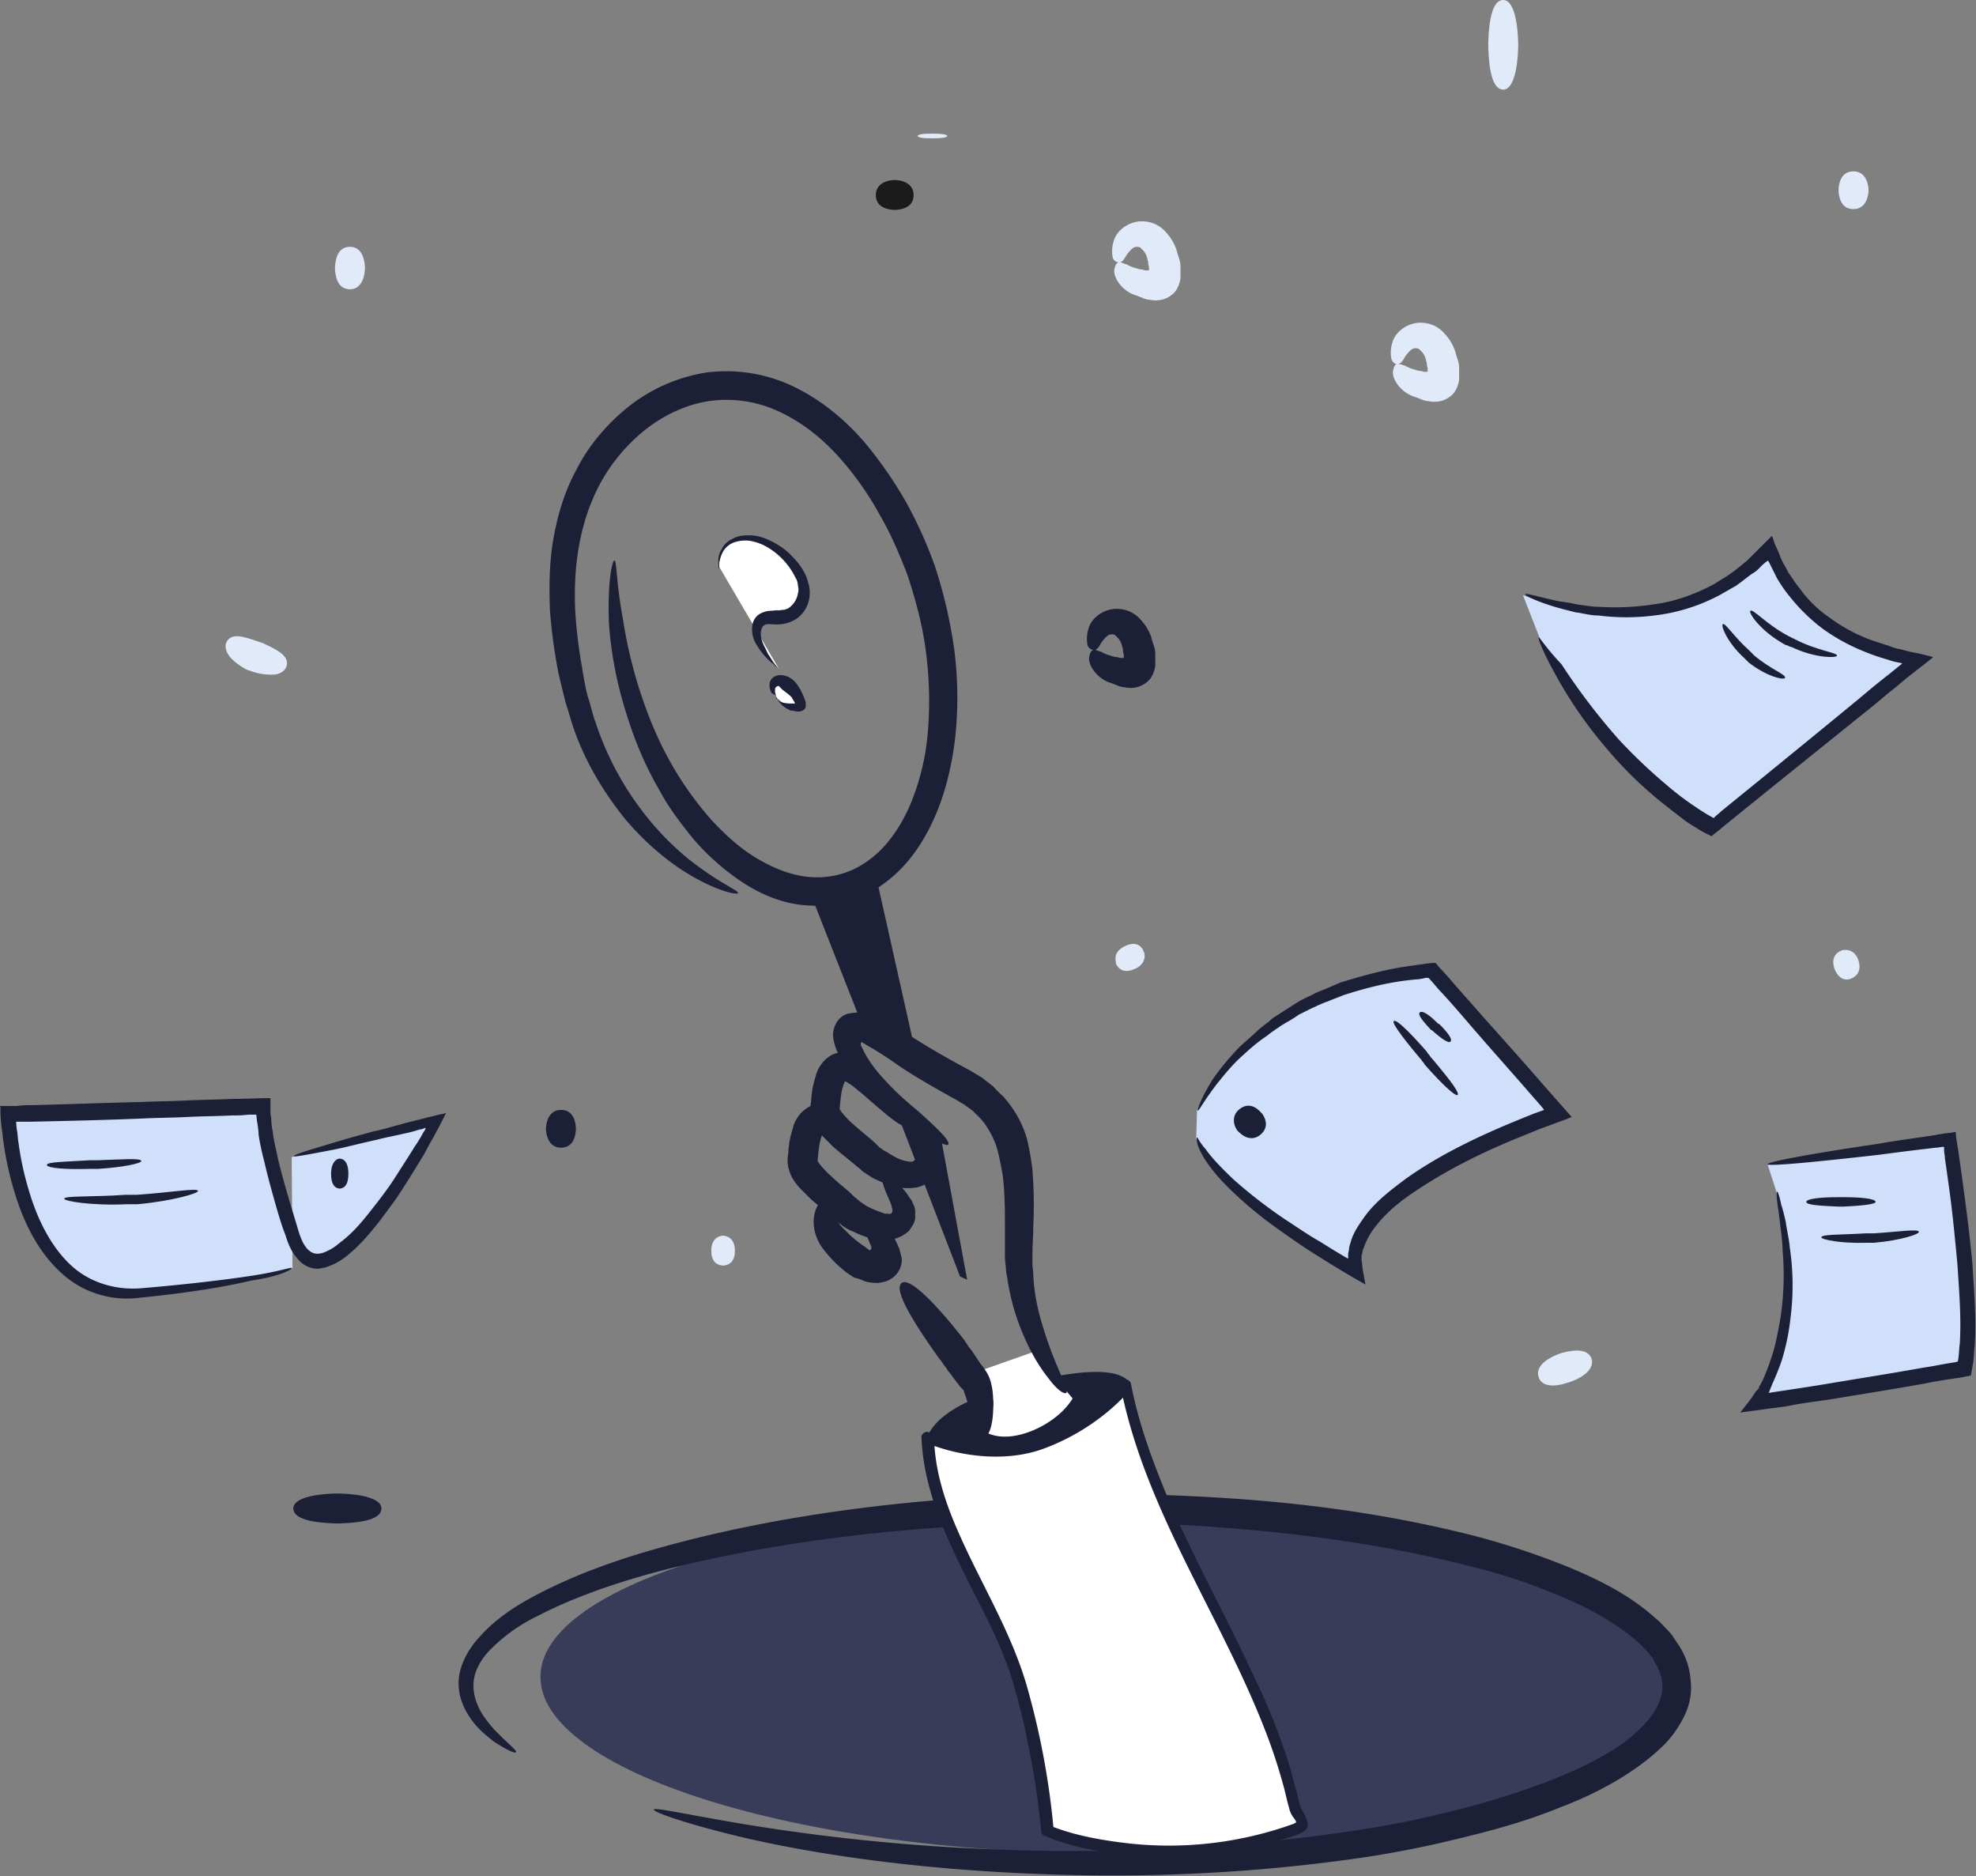 <svg xmlns="http://www.w3.org/2000/svg" xmlns:xlink="http://www.w3.org/1999/xlink" width="1027" height="975" viewBox="0 0 1027 975">
  <rect x="0" y="0" width="1027" height="975" fill="#808080" stroke="none"/>
  <defs>
    <clipPath id="clip-path">
      <rect id="Rectangle_673" data-name="Rectangle 673" width="1027" height="975" transform="translate(-0.229 0)" fill="#fff"/>
    </clipPath>
  </defs>
  <g id="Group_509" data-name="Group 509" transform="translate(-440 -366)">
    <g id="_01" data-name="01" transform="translate(440.229 366)" clip-path="url(#clip-path)">
      <path id="Path_19343" data-name="Path 19343" d="M135.079,95.088c1.228,0,2.457-1.225,3.273-2.859a17.856,17.856,0,0,1,3.681-4.493,3.823,3.823,0,0,1,4.093-.408c.408.408.82.817,1.636,1.634a9.183,9.183,0,0,1,2.044,4.493,4.4,4.4,0,0,1,.412,2.042c0,.817.408,1.225.408,2.451v1.225h-.82a5.187,5.187,0,0,1-2.453-.408,11.982,11.982,0,0,1-3.685-.817A17.736,17.736,0,0,1,138.76,95.9c-1.224,0-2.453-1.225-3.681-.817q-1.843,0-2.453,3.676c-.412,2.451,1.224,6.536,4.909,9.8a17.057,17.057,0,0,0,6.546,3.676c1.224.408,2.044.817,3.273,1.225l.816.408,1.636.408c.82,0,2.049.408,3.273.408a13,13,0,0,0,11.459-4.9,15.611,15.611,0,0,0,2.453-6.535V96.722a14.525,14.525,0,0,0-.816-4.085c-.412-1.225-.82-2.451-1.228-4.085a24.953,24.953,0,0,0-5.322-8.986A16.114,16.114,0,0,0,149.4,73.848c-7.774-1.225-14.32,3.676-16.365,8.169a17.251,17.251,0,0,0-1.228,10.62A3.837,3.837,0,0,0,135.079,95.088Z" transform="translate(433.221 242.71)" fill="#1c2036"/>
      <path id="Path_19344" data-name="Path 19344" d="M138.126,48.2c1.228,0,2.457-1.225,3.273-2.859a17.88,17.88,0,0,1,3.685-4.493,3.816,3.816,0,0,1,4.089-.408c.412.408.82.817,1.636,1.634a9.222,9.222,0,0,1,2.049,4.493,4.445,4.445,0,0,1,.408,2.042c0,.817.408,1.225.408,2.451v1.225h-.816a5.205,5.205,0,0,1-2.457-.409,11.955,11.955,0,0,1-3.681-.816,17.681,17.681,0,0,1-4.909-2.042c-1.228,0-2.457-1.225-3.685-.817q-1.836,0-2.453,3.676c-.408,2.451,1.228,6.536,4.909,9.8a17.057,17.057,0,0,0,6.546,3.676c1.228.408,2.045.817,3.273,1.225l.82.408,1.636.408c.816,0,2.045.408,3.273.408a13,13,0,0,0,11.455-4.9,15.552,15.552,0,0,0,2.453-6.535V49.838a14.527,14.527,0,0,0-.816-4.085c-.408-1.225-.82-2.451-1.228-4.085a25.006,25.006,0,0,0-5.317-8.986,16.135,16.135,0,0,0-10.231-5.719c-7.774-1.225-14.32,3.676-16.365,8.169a17.285,17.285,0,0,0-1.228,10.62A3.842,3.842,0,0,0,138.126,48.2Z" transform="translate(443.266 88.222)" fill="#e1eaf8"/>
      <path id="Path_19345" data-name="Path 19345" d="M94.653,89.821a4.079,4.079,0,0,0,1.637,2.042,12.9,12.9,0,0,0,6.955,3.676c1.636.408,4.91,1.225,5.319-.408.409-1.225-.819-3.268-1.637-4.493-2.046-3.676-6.137-8.578-10.637-8.169C93.016,82.877,93.016,86.553,94.653,89.821Z" transform="translate(308.354 271.668)" fill="#fff"/>
      <path id="Path_19346" data-name="Path 19346" d="M96.339,92.358a6.435,6.435,0,0,0-.409-1.634V89.09c0-.817.409-1.225,1.227-1.634.409-.408.818,0,1.228.408l1.228,1.225c.818.817,2.864,2.042,4.5,3.676.409.408.818.817.818,1.225.409.408.409.817.818,1.225l.409.817s.409.817.409.408H103.7a17.606,17.606,0,0,1-4.91-.817,15.576,15.576,0,0,1-2.455-2.042c.409-.817,0-1.225,0-1.225a3.157,3.157,0,0,0,.409,1.225,9.423,9.423,0,0,0,2.046,2.859,12.817,12.817,0,0,0,4.5,3.268c.409.408.818.408,1.636.408s.818.408,2.046.408c2.046.408,4.5-.408,4.91-2.45V96.443a2.452,2.452,0,0,0-.409-1.634c0-.817-.409-.817-.409-1.225l-.409-1.225c-.409-.408-.409-1.225-.818-1.634s-.409-1.225-.818-1.634c-1.636-2.859-3.682-5.719-7.364-6.944-1.637-.408-3.683-.817-5.319,0a4.852,4.852,0,0,0-3.273,4.085,7.955,7.955,0,0,0,.409,3.268c.409.817.409,1.225.818,1.634A9.117,9.117,0,0,1,96.339,92.358Z" transform="translate(306.667 269.131)" fill="#1c2036"/>
      <path id="Path_19347" data-name="Path 19347" d="M87.137,80.581c-1.636-9.8,6.137-16.747,16.775-15.521,10.638,1.634,22.5,11.437,26.185,21.648s-2.046,19.2-11.865,19.2c-2.455,0-4.91-.408-6.955.408-4.5,1.225-5.319,6.944-3.273,12.254s6.137,10.211,10.228,15.113" transform="translate(286.411 213.92)" fill="#fff"/>
      <path id="Path_19348" data-name="Path 19348" d="M118.378,134.609l-.818-.817c-.409-.817-1.227-1.634-2.046-2.859s-1.636-2.859-2.864-4.493c-.818-2.042-2.045-4.085-2.864-6.127-.819-2.451-1.228-4.9-.409-6.944a2.876,2.876,0,0,1,1.636-2.042c.409-.408,1.228-.408,2.864-.408a30.508,30.508,0,0,0,6.137,0,20.163,20.163,0,0,0,6.955-2.451A16.155,16.155,0,0,0,134.335,95.4a15.853,15.853,0,0,0-.818-6.127,20.509,20.509,0,0,0-2.046-5.31c-2.046-4.085-5.319-7.352-8.183-10.212a39.4,39.4,0,0,0-10.228-6.535,23.491,23.491,0,0,0-10.228-2.451c-3.273,0-6.546.408-9,2.042a11.146,11.146,0,0,0-5.319,5.31,9.876,9.876,0,0,0-1.636,5.31v3.268c0,.817,0,1.225.409,1.225V80.692a10.131,10.131,0,0,1,.409-3.268,15.685,15.685,0,0,1,2.046-4.9,10.969,10.969,0,0,1,5.319-4.084,18.114,18.114,0,0,1,8.183-.817,26.725,26.725,0,0,1,9,3.267,37.265,37.265,0,0,1,14.729,15.93A7.869,7.869,0,0,1,128.2,90.9a6.946,6.946,0,0,1,0,4.084,11.413,11.413,0,0,1-4.5,7.352,6.921,6.921,0,0,1-4.092,1.225c-1.228.408-2.864,0-4.91.408a12.242,12.242,0,0,0-6.955,2.042,8.4,8.4,0,0,0-3.273,6.127,14.655,14.655,0,0,0,2.455,9.8,35.534,35.534,0,0,0,8.592,9.8Z" transform="translate(286.265 213.401)" fill="#1c2036"/>
      <path id="Path_19349" data-name="Path 19349" d="M360.749,361.808c100.4,0,189.19-16.067,242.794-39.8,33.369-14.772,53.017-32.577,53.017-51.291,0-48.608-132.153-87.819-295.4-88.227-163.248,0-295.81,38.8-295.81,87.411C64.938,318.513,197.091,361.4,360.749,361.808Z" transform="translate(215.326 601.346)" fill="#383c58"/>
      <path id="Path_19350" data-name="Path 19350" d="M85.307,314.942c.409-.816-2.864-3.264-8.183-8.577a60.959,60.959,0,0,1-9-10.618c-2.864-4.493-5.319-10.214-4.91-16.747s4.092-13.07,10.228-18.791a87.691,87.691,0,0,1,22.912-15.931c18-9.393,40.915-17.563,66.282-24.1,51.143-13.074,114.968-22.06,186.161-24.1a951.307,951.307,0,0,1,112.1,2.856c38.871,3.269,79.374,8.99,119.47,19.2a301.864,301.864,0,0,1,47.053,15.523c14.728,6.125,29.461,13.886,40.916,24.1a55.061,55.061,0,0,1,4.909,4.9c.816.816,1.228,1.632,2.044,2.448a6.582,6.582,0,0,1,1.636,2.861A24.38,24.38,0,0,1,681.022,279c.816,7.353-3.273,15.11-9.411,21.648a85.031,85.031,0,0,1-22.5,16.747c-8.182,4.9-17.185,8.577-26.187,12.254A438.729,438.729,0,0,1,568.506,346.4a513.914,513.914,0,0,1-53.6,10.21c-70.372,10.214-134.606,11.03-187.8,8.582a1038.812,1038.812,0,0,1-124.788-13.074c-29.049-4.9-45.006-8.577-45.415-7.349s15.138,6.941,43.778,13.886c29.049,6.945,71.6,14.294,125.608,17.971,53.595,3.677,118.649,4.085,190.662-5.717a536.223,536.223,0,0,0,54.823-10.214c18.821-4.493,37.643-9.393,56.464-17.155a191.275,191.275,0,0,0,27.82-13.07c9-5.309,18-11.438,26.183-19.607a55.434,55.434,0,0,0,10.231-14.7,32.9,32.9,0,0,0,3.273-18.791,37.7,37.7,0,0,0-6.138-17.971l-2.453-3.677a22.71,22.71,0,0,0-2.865-3.677c-2.049-2.04-4.093-4.493-6.138-6.125-13.912-12.662-29.869-20.424-45.417-26.961a407.225,407.225,0,0,0-49.094-16.339C541.91,192,501,186.277,461.312,183.421a1079.609,1079.609,0,0,0-114.152-2.044c-72.421,2.861-136.654,13.07-188.616,27.777-26.185,7.353-49.1,16.339-67.918,26.956-9.41,5.313-17.593,11.438-24.139,18.791C59.94,261.846,55.44,270.831,55.44,279c0,8.577,3.682,15.11,7.365,20.015s7.773,7.757,10.637,10.21C80.807,314.126,84.9,315.763,85.307,314.942Z" transform="translate(182.682 595.519)" fill="#1c2036"/>
      <path id="Path_19351" data-name="Path 19351" d="M100.2,143.233c-1.228,0-3.683,11.437-2.864,32.677a198.01,198.01,0,0,0,6.546,38.4c4.091,14.7,9.819,31.452,19.639,48.2,4.5,8.578,10.638,16.747,17.593,25.325a123.014,123.014,0,0,0,25.367,22.464c9.82,6.537,22.094,11.846,35.6,12.254a58.426,58.426,0,0,0,39.277-12.254c11.455-8.577,19.642-20.832,25.367-33.9s9-27.367,10.639-41.663a199.051,199.051,0,0,0-.408-44.114,250.02,250.02,0,0,0-10.231-44.522A225.982,225.982,0,0,0,251.588,112.6,216.56,216.56,0,0,0,230.31,81.964c-10.227-11.845-22.5-22.057-36.822-29a80.882,80.882,0,0,0-45.824-7.352,87.15,87.15,0,0,0-40.505,17.972C96.112,72.569,86.7,83.6,80.564,95.852c-6.546,11.845-10.228,24.916-12.274,37.17s-2.046,24.508-1.636,35.945a280.376,280.376,0,0,0,4.5,33.086c1.228,5.31,2.455,10.211,3.682,15.113,1.636,4.9,2.864,9.8,4.5,14.3,6.547,18.381,16.366,33.494,25.776,45.34a140.485,140.485,0,0,0,29.049,26.551c18,11.846,30.277,13.886,30.277,12.662.409-1.224-10.228-5.309-26.185-17.975a149.348,149.348,0,0,1-25.367-26.956,156.448,156.448,0,0,1-22.5-43.705c-1.636-4.085-2.455-8.986-4.092-13.479-1.228-4.9-2.046-9.395-2.864-14.7a247.954,247.954,0,0,1-3.682-31.043c-.818-21.648,2.046-44.931,13.5-65.763A92.485,92.485,0,0,1,116.569,75.02c9.41-7.352,21.276-13.071,33.55-14.7a64.261,64.261,0,0,1,36.823,6.127c11.865,5.718,22.5,14.3,31.913,25.325a160.133,160.133,0,0,1,19.229,27.775c5.73,9.8,10.231,20.423,14.32,31.043,4.5,13.479,8.182,27.367,9.819,41.255a195.318,195.318,0,0,1,.82,40.846,123.773,123.773,0,0,1-9,37.17c-4.909,11.437-11.863,21.649-20.458,28.182a44.626,44.626,0,0,1-29.866,9.806c-10.638-.408-20.457-4.493-29.458-9.806s-16.366-12.25-23.321-19.6a175.87,175.87,0,0,1-17.184-22.874c-9.819-15.522-15.957-31.043-20.457-44.931a238.143,238.143,0,0,1-8.592-36.353C101.022,154.67,101.431,143.233,100.2,143.233Z" transform="translate(218.929 148.001)" fill="#1c2036"/>
      <path id="Path_19352" data-name="Path 19352" d="M304.511,397.84c5.725-2.04-.82-6.125-1.636-10.622-16.369-75.157-73.649-144.184-87.969-219.749,0,0-17.593,20.832-44.6,30.633-27.412,9.8-58.1-3.269-58.1-3.269,1.228,37.986,24.959,71.48,40.1,106.2,11.047,25.324,20.05,70.256,22.5,98.028C174.4,399.064,233.727,423.98,304.511,397.84Z" transform="translate(369.759 551.836)" fill="#fff"/>
      <path id="Path_19353" data-name="Path 19353" d="M308.693,402.622c6.138-2.861,2.865-7.761.408-12.254-1.637-3.269-2.045-7.761-3.273-11.438-1.228-4.085-2.044-8.169-3.273-11.846a330.585,330.585,0,0,0-18.821-46.972c-14.728-31.861-32.321-62.9-45.825-95.58-7.362-17.975-13.912-36.354-17.593-55.554-.408-2.04-3.681-2.856-5.317-1.224a102.541,102.541,0,0,1-42.552,29.409c-18,6.537-39.687,4.493-57.28-2.861-1.636-.816-4.089,1.228-3.681,2.861,1.228,30.225,15.548,57.186,28.64,83.326,6.546,12.662,12.684,25.324,17.185,38.4a317.737,317.737,0,0,1,9.819,38.8,388.037,388.037,0,0,1,6.546,43.7c0,1.637.816,2.453,2.453,2.861,12.276,5.309,26.188,7.761,39.279,9.394a203.39,203.39,0,0,0,92.466-10.618c3.685-1.224,2.044-7.353-1.636-5.721a190.97,190.97,0,0,1-90.83,10.214c-12.684-1.636-25.775-4.085-37.643-8.985.82.816,1.636,2.04,2.457,2.856a405.506,405.506,0,0,0-14.32-76.381c-8.182-27.369-22.91-51.057-34.37-76.793-7.362-16.335-13.092-33.081-13.5-51.057-1.228.816-2.457,2.044-3.681,2.861,18.409,7.353,41.732,9.8,60.553,2.861,16.773-6.129,33.549-17.159,45.413-31.045-1.636-.408-3.273-.816-5.317-1.224,12.684,64.535,52.371,119.272,75.689,180.13,3.273,8.577,6.138,17.155,8.595,26.145,1.228,4.08,2.044,8.577,3.273,12.662a12.2,12.2,0,0,0,1.636,4.085c.408.816,2.865,3.264,1.636,3.672C301.735,398.945,305.008,404.254,308.693,402.622Z" transform="translate(367.214 549.915)" fill="#1c2036"/>
      <path id="Path_19354" data-name="Path 19354" d="M113.931,201.809c-1.228-.408-2.045-1.636-1.636-2.453,1.636-4.493,9-16.339,40.5-24.916,39.687-11.03,57.693-10.21,63.826-3.677C222.353,176.893,172.439,220.188,113.931,201.809Z" transform="translate(369.678 546.905)" fill="#1c2036"/>
      <path id="Path_19355" data-name="Path 19355" d="M123.345,205.232s8.182,5.721,24.139-.816c15.548-6.533,20.866-16.747,20.866-16.747l-20.458-24.1-27.82,9.806-2.049,5.309Z" transform="translate(388.904 538.985)" fill="#fff"/>
      <path id="Path_19356" data-name="Path 19356" d="M160.636,191.106c1.224-1.632-4.914-7.761-16.369-17.971a150.318,150.318,0,0,1-18.821-17.971,65.881,65.881,0,0,1-8.59-12.254,24.027,24.027,0,0,0-1.636-3.269v-.816c0-.408,0-.816.408-.816s.412,0,.82.408l.816.408,1.228.816c.82.408,2.044,1.224,2.865,1.632,4.089,2.453,8.59,5.313,13.092,8.577,9,6.129,19.229,11.846,29.46,17.567,1.636.816,3.273,2.04,4.909,2.856l4.5,3.269q1.843,1.836,3.685,3.677a28.7,28.7,0,0,1,3.273,4.085A45.193,45.193,0,0,1,186,193.151c1.228,4.493,2.049,8.985,2.865,13.478,1.228,9.394,1.228,18.791,1.228,27.777v13.07a35.216,35.216,0,0,0,.408,6.537,35.771,35.771,0,0,0,.82,6.533,117.145,117.145,0,0,0,5.725,22.876c4.909,13.478,10.639,22.872,15.548,29,4.5,6.125,8.182,8.577,9.411,7.757.82-.816-.816-4.493-3.681-11.434a204.317,204.317,0,0,1-10.231-29,101.361,101.361,0,0,1-3.273-20.832c0-2.044-.408-3.677-.408-5.721v-6.125c0-4.085.408-8.577.408-13.07a238.118,238.118,0,0,0-.408-29.409,124.286,124.286,0,0,0-2.865-16.339,54.189,54.189,0,0,0-7.774-16.339,69.978,69.978,0,0,0-4.5-5.721,63.852,63.852,0,0,1-5.322-5.309c-2.044-1.632-3.681-2.861-5.725-4.493q-3.073-1.836-6.138-3.677c-10.639-5.717-20.05-11.03-29.052-16.747a154.766,154.766,0,0,0-13.908-8.169c-1.228-.816-2.457-1.224-3.685-2.04l-2.044-.82-2.865-1.224c-1.224-.408-2.453-.408-3.273-.816l-1.636-.408h-1.636a31.715,31.715,0,0,0-6.138.816,10.391,10.391,0,0,0-5.725,5.309,11.773,11.773,0,0,0-1.228,7.353,28.379,28.379,0,0,0,2.457,7.761,22.164,22.164,0,0,0,2.453,4.493,67.066,67.066,0,0,0,11.455,13.886,96.747,96.747,0,0,0,22.5,17.155C152.042,188.25,159.408,192.335,160.636,191.106Z" transform="translate(331.975 403.614)" fill="#1c2036"/>
      <path id="Path_19357" data-name="Path 19357" d="M109.914,155.5c-4.5,3.269,5.322,19.607,19.642,39.618a12.535,12.535,0,0,1,2.044,2.861,12.445,12.445,0,0,1,2.044,2.861c2.049,2.448,3.685,4.9,5.322,6.941a20.309,20.309,0,0,0,2.861,3.269s.412,0,.412,1.224c.816,1.636,1.224,3.677,2.044,5.721.408,2.04,1.228,4.085,1.636,5.717,2.044,7.353,3.681,11.846,6.546,11.846,2.457,0,4.5-4.9,4.909-13.07,0-2.044.408-4.085,0-6.945a35.867,35.867,0,0,0-1.228-8.577,19.605,19.605,0,0,0-2.861-6.125,22.462,22.462,0,0,0-2.457-3.269q-2.455-3.679-4.909-7.353a12.226,12.226,0,0,1-2.045-2.861c-.82-.816-1.228-2.04-2.049-2.856C127.1,165.712,114.007,152.642,109.914,155.5Z" transform="translate(358.555 511.11)" fill="#1c2036"/>
      <path id="Path_19358" data-name="Path 19358" d="M106.172,145.422c-1.225-.816-2.453-.408-4.5,1.636-1.636,1.632-3.273,5.309-3.273,10.21a23.753,23.753,0,0,0,5.319,14.294,64.935,64.935,0,0,0,11.864,11.846q1.843,1.23,3.685,2.453l1.224.408,1.636.408c.82.408,2.049.816,2.865,1.224a22.608,22.608,0,0,0,7.366.82c2.453-.412,4.5-.82,6.138-2.044a11.47,11.47,0,0,0,5.725-9.8c0-1.636-.816-3.677-1.224-5.721-.82-2.04-1.636-3.677-2.457-5.309a11.3,11.3,0,0,0-2.453-3.269c-.82-.816-1.228-1.632-2.049-2.448-5.725-5.721-11.047-6.537-12.271-4.493s.816,5.717,3.273,11.026c.408.816.408,1.228.816,2.044s.82,1.632.408,2.04c0,.816,0,.816-.408.816-.408.412-1.228,0-.816-.408h-.412a16.67,16.67,0,0,1-1.636-1.224,56.39,56.39,0,0,1-10.227-8.577,24.074,24.074,0,0,1-5.317-6.945,34.07,34.07,0,0,1-1.641-6.125C107.809,147.467,107.4,145.83,106.172,145.422Z" transform="translate(324.245 477.891)" fill="#1c2036"/>
      <path id="Path_19359" data-name="Path 19359" d="M144.763,171.593c2.045-1.636-1.228-8.577-9-19.2-2.049-2.453-4.093-5.309-6.958-8.169a46.781,46.781,0,0,0-4.5-4.493,17.8,17.8,0,0,0-2.861-2.453c-1.228-1.224-3.277-1.632-4.914-2.856-3.681-1.228-8.181-1.228-11.454,1.224a15.7,15.7,0,0,0-4.5,4.493A17.637,17.637,0,0,0,98.939,143c-.409,1.224-.818,1.632-.818,2.448a59.768,59.768,0,0,0-2.046,8.169c0,1.228-.409,2.453-.409,4.085,0,1.228-.409,2.861-.409,4.085a19.842,19.842,0,0,0,.409,4.9c.409.82.409,1.636.819,2.453l.818,2.04a30.1,30.1,0,0,0,4.909,6.537q2.455,2.448,4.91,4.9c3.683,3.269,7.365,6.129,10.637,8.985.82.82,1.636,1.228,2.457,2.044l1.228,1.224c.408.408,1.224.816,1.636,1.224a20.655,20.655,0,0,0,6.546,3.677,37.087,37.087,0,0,0,13.5,4.085c1.228,0,2.457.408,3.681,0,1.228,0,2.457-.408,4.093-.408a18.507,18.507,0,0,0,7.774-4.493c.816-1.632,2.044-2.861,2.453-4.493a5.136,5.136,0,0,0,.412-2.453v-2.448a8.243,8.243,0,0,0-1.228-4.493,6.6,6.6,0,0,0-1.636-2.861,29.16,29.16,0,0,0-6.138-7.353c-3.681-3.264-6.546-4.493-7.774-3.264-.816.816,0,3.672,1.636,7.757.82,2.044,2.044,4.5,2.865,6.945,0,.816.408,1.224.408,2.044v.816c0,.408-.408,1.224-.816,1.224s-.82.408-1.228,0H146.4a2.465,2.465,0,0,1-1.636-.408,49.122,49.122,0,0,1-8.59-3.677,34.988,34.988,0,0,1-4.093-2.861c-.408-.408-.816-.408-.816-.816l-1.228-.816c-.82-.816-1.636-1.632-2.457-2.453-3.273-2.856-6.954-5.717-9.819-8.578a38.149,38.149,0,0,1-4.091-4.085,22.283,22.283,0,0,1-2.864-3.677c.409-4.493.818-9.394,2.045-12.662a1.423,1.423,0,0,1,.409-.816v-.408a.4.4,0,0,1,.409-.408h.409c.818.408,1.228.816,2.045,1.224a29.011,29.011,0,0,1,4.093,3.269c2.865,2.045,5.317,4.493,7.774,6.537C136.988,168.325,143.126,172.818,144.763,171.593Z" transform="translate(313.887 440.286)" fill="#1c2036"/>
      <path id="Path_19360" data-name="Path 19360" d="M147.528,165.314c2.045-1.632-1.228-8.577-9-19.2-2.044-2.448-4.093-5.309-6.954-8.169a47.258,47.258,0,0,0-4.5-4.493A17.838,17.838,0,0,0,124.2,131c-1.228-1.228-3.273-1.636-4.909-2.861-3.681-1.224-8.182-1.224-11.455,1.224a15.74,15.74,0,0,0-4.5,4.493,17.978,17.978,0,0,0-1.637,2.861c-.409,1.224-.818,1.632-.818,2.453a59.509,59.509,0,0,0-2.046,8.169c0,1.224-.409,2.448-.409,4.085,0,1.224-.409,2.856-.409,4.085a19.856,19.856,0,0,0,.409,4.9c.409.816.409,1.632.818,2.448l.818,2.044a30.059,30.059,0,0,0,4.91,6.533q2.455,2.455,4.91,4.905c4.093,3.672,8.59,6.941,12.276,10.21a17.584,17.584,0,0,1,2.861,2.453l3.685,2.448c2.453,1.636,4.909,2.453,7.362,3.677a29.987,29.987,0,0,0,15.957,2.453c7.366-.816,12.684-6.945,12.276-12.662a14.5,14.5,0,0,0-.816-4.085,28.643,28.643,0,0,0-1.228-3.269c-.82-1.632-1.636-3.269-2.865-4.085a32.073,32.073,0,0,0-5.317-5.309c-3.273-3.269-5.73-4.085-6.546-2.861-.82.816-.412,2.861,1.224,6.537.82,1.632,1.636,3.672,2.457,5.717s1.636,4.9,1.228,5.309a2.8,2.8,0,0,1-2.049,1.224,20.171,20.171,0,0,1-9-2.856c-1.636-.816-3.273-2.044-4.909-2.861-.82-.408-1.636-1.224-2.457-1.632l-2.453-2.453c-3.685-3.269-7.774-6.533-11.459-9.8a39.018,39.018,0,0,1-4.089-4.085,22.71,22.71,0,0,1-2.865-3.677c.408-4.493.82-9.394,2.044-12.662a1.42,1.42,0,0,1,.412-.816v-.408a.4.4,0,0,1,.408-.412h.408c.82.412,1.228.82,2.044,1.228a28.406,28.406,0,0,1,4.093,3.269c2.865,2.04,5.317,4.493,7.774,6.533C139.753,161.637,145.891,166.538,147.528,165.314Z" transform="translate(322.989 419.604)" fill="#1c2036"/>
      <path id="Path_19361" data-name="Path 19361" d="M97.543,114.414l30.688,78.017,26.591,12.662-22.5-100.485S122.5,115.23,97.543,114.414Z" transform="translate(321.42 344.699)" fill="#1c2036"/>
      <path id="Path_19362" data-name="Path 19362" d="M108.022,133.423,142.8,223.694l3.685,1.632-13.5-73.112Z" transform="translate(355.949 439.649)" fill="#1c2036"/>
      <path id="Path_19363" data-name="Path 19363" d="M218.874,150.65l94.515-12.662s14.728,88.635,7.77,119.272c-61.777,11.438-108.831,17.563-108.831,17.563s29.048-35.126,11.047-110.287" transform="translate(699.654 454.692)" fill="#d0e0fa"/>
      <path id="Path_19364" data-name="Path 19364" d="M229.747,167.983c-.408,0-.408,2.861.408,8.169q.619,3.679,1.228,9.806a109,109,0,0,1,1.228,13.07,149.889,149.889,0,0,1-1.228,35.126c-1.228,6.537-2.453,13.891-4.909,20.831a113.433,113.433,0,0,1-4.089,10.622q-.619,1.224-1.228,2.453l-.82,1.224v.408c0,.408-.408.408-.408.816l-1.228,1.224-1.636,2.453c-.408.816-1.228,1.632-2.045,2.861-1.636,2.04-2.865,3.677-4.5,5.717,2.457-.408,6.138-.816,9-1.224s5.725-.816,9-1.228a88.862,88.862,0,0,0,10.231-1.632c6.954-1.224,14.32-2.04,21.682-3.269,14.732-2.448,30.281-4.9,46.237-7.761,5.725-1.224,11.455-2.04,16.773-2.856.82,0,4.5-.816,6.954-1.228l1.229-6.941c.408-2.861.408-5.721.82-8.985.816-14.707-.412-28.593-1.228-42.075-1.228-13.478-2.865-26.14-4.5-38.394-.816-6.125-1.636-11.846-2.453-17.563-.412-3.677-1.228-7.353-1.636-11.03V137.35a.4.4,0,0,0-.412-.408l-2.044.408-3.681.408c-1.636.408-3.273.408-4.5.816-10.639,1.636-20.458,2.861-29.46,4.493-36,5.313-57.688,9.4-57.688,10.622s22.094-.816,58.1-4.9q13.5-1.843,29.456-3.677c1.228,0,2.457-.408,3.681-.408h.412v1.632c0,1.224.408,2.861.408,4.085.816,5.721,1.636,11.438,2.457,17.563,1.637,11.846,2.861,24.916,4.089,37.991.82,13.07,2.044,26.956,1.228,40.843-.408,2.861-.408,5.721-.82,8.169-.408,2.044,0,1.228-.408,1.228,0,0,.408,0-1.228.408-5.725.816-11.047,2.04-16.773,2.856-15.956,2.861-31.5,5.313-46.233,7.761-11.868,2.044-23.323,3.677-33.962,5.313a1.439,1.439,0,0,0,.412-.82l.816-2.04c.408-.816.82-2.044,1.228-2.861,1.636-3.677,3.273-7.761,4.5-11.438a117.664,117.664,0,0,0,4.5-22.056,132.82,132.82,0,0,0-.412-36.354c-.408-4.9-1.636-9.394-2.044-13.07-.816-3.677-1.636-6.941-2.457-9.394C230.976,170.436,230.155,167.983,229.747,167.983Z" transform="translate(693.689 451.245)" fill="#1c2036"/>
      <path id="Path_19365" data-name="Path 19365" d="M145.107,189.838s26.183-64.127,121.514-72.3l65.462,74.341s-117.013,39.619-105.15,82.1c-81.011-46.564-82.239-69.844-82.239-69.844" transform="translate(476.792 387.319)" fill="#d0e0fa"/>
      <path id="Path_19366" data-name="Path 19366" d="M144.948,207.171c-.412,0-.412,3.269,2.044,7.761,2.457,4.905,6.954,11.03,13.912,17.975a206.077,206.077,0,0,0,27,22.464c5.725,4.085,11.455,8.169,18,12.254q4.909,3.067,9.819,6.129c2.049,1.224,10.639,6.533,16.777,9.8-.408-2.045-.82-4.493-1.228-6.537s-.408-4.085-.82-6.125v-2.453l.412-1.224a7.584,7.584,0,0,1,.816-2.861,37.254,37.254,0,0,1,6.138-11.026c5.317-6.945,12.684-13.074,20.866-18.383,16.369-11.03,35.186-20.424,55.644-28.593,2.865-1.224,6.138-2.448,9-3.677l4.5-1.632,7.774-2.861,4.089-1.632L324.563,179.4c-10.639-12.254-21.278-24.1-31.5-35.538-4.909-5.717-9.819-11.026-14.728-16.747-2.457-2.861-4.914-5.717-7.366-8.169l-1.637-2.04-.408-.408h-1.637l-3.685.408c-1.636.408-3.681.408-5.317.816-13.912,1.632-27,5.309-38.867,8.985q-4.3,1.836-8.595,3.677c-1.228.408-2.865,1.224-4.089,1.632a37.391,37.391,0,0,1-4.093,2.044,65.619,65.619,0,0,0-7.366,4.085c-2.453,1.632-4.5,2.861-6.954,4.493-1.228.816-2.044,1.224-3.273,2.04a18.065,18.065,0,0,0-2.865,2.453,70.052,70.052,0,0,0-5.725,4.493c-3.277,3.269-6.958,6.129-9.823,8.985a134.254,134.254,0,0,0-13.5,16.339c-6.138,9.806-8.182,15.931-7.774,16.339s3.273-5.309,10.227-14.294c3.685-4.493,7.774-9.806,13.912-15.115a104.152,104.152,0,0,1,9.819-8.169c2.049-1.224,3.685-2.861,5.73-4.085.816-.816,2.044-1.224,2.865-2.04,1.228-.82,2.044-1.228,3.273-2.044a56.76,56.76,0,0,0,6.546-4.085q3.679-1.836,7.366-3.677c1.224-.408,2.453-1.224,3.681-1.632a43.633,43.633,0,0,1,4.089-1.636c2.865-1.224,5.322-2.04,8.187-3.264,11.455-3.677,23.726-6.945,37.638-8.169a20.38,20.38,0,0,0,4.909-.82h1.637c2.457,2.453,4.5,5.313,6.958,7.761,4.909,5.313,9.819,11.03,14.728,16.747,9.819,11.438,20.458,23.284,31.1,35.538l5.725,6.537,1.636,2.04-1.228.408-4.5,1.637c-2.865,1.224-6.138,2.448-9,3.672-20.866,8.577-40.1,17.975-56.872,29.821-8.182,6.125-16.365,12.254-22.094,20.419-2.865,4.085-5.725,8.169-6.954,13.074a11.922,11.922,0,0,0-.82,3.677l-.408,2.04v2.453c1.636,1.224-8.59-4.905-14.32-8.577-6.546-3.677-12.276-7.761-18-11.438a252.141,252.141,0,0,1-27-20.832q-10.437-9.806-14.728-15.931C146.177,209.624,145.356,207.171,144.948,207.171Z" transform="translate(476.952 383.872)" fill="#1c2036"/>
      <path id="Path_19367" data-name="Path 19367" d="M184.227,90.165s76.51,33.494,127.244-23.691c15.14,42.888,54.415,53.917,76.918,58.41-74.873,62.495-106.374,86.595-106.374,86.595s-51.963-24.917-89.193-99.257" transform="translate(607.056 219.042)" fill="#d0e0fa"/>
      <path id="Path_19368" data-name="Path 19368" d="M191.482,117.549c-.408.408,1.636,6.127,7.366,16.747a224.965,224.965,0,0,0,28.232,41.255,204.815,204.815,0,0,0,24.955,24.916c4.909,4.085,10.231,8.169,15.549,12.254,2.865,2.042,5.73,3.678,9,5.718l4.089,2.044c.82.816,1.228-.408,2.049-.82l2.044-1.632c1.636-1.224,2.865-2.45,4.5-3.676,22.094-17.972,46.641-37.578,72.416-58.41,5.322-4.084,10.231-8.577,15.548-12.662,2.865-2.451,5.73-4.9,9-7.352,2.453-2.042,5.317-4.085,7.774-6.127l2.044-1.634.408-.408h0l-1.228-.408-4.909-1.225-6.138-1.225-4.5-1.225a23.454,23.454,0,0,1-5.73-1.634c-3.681-1.225-7.774-2.451-11.047-3.676a86.623,86.623,0,0,1-20.05-11.029,60.817,60.817,0,0,1-15.544-15.113c-2.457-2.859-4.093-5.719-6.138-8.578a44.539,44.539,0,0,0-2.457-4.493q-.612-1.225-1.228-2.451l-1.224-3.267-2.049-4.493-.816-2.451L313,65.266l-.412-.408a.4.4,0,0,0-.408.408c-2.453,2.451-4.909,4.9-6.954,6.944l-3.685,3.676a26.21,26.21,0,0,1-3.681,3.268,89.818,89.818,0,0,1-7.362,5.719c-2.457,1.634-5.322,3.268-7.774,4.9-10.639,5.719-21.686,9.395-31.913,10.62a132.508,132.508,0,0,1-27.824,1.225c-4.089,0-7.774-.817-11.455-1.225a91.462,91.462,0,0,0-9.411-1.633c-11.455-2.451-17.593-4.493-17.593-3.676-.408.408,5.317,3.676,16.773,6.944,2.865.817,6.138,1.634,9.411,2.451,3.685.408,7.366,1.634,11.867,1.634a114.9,114.9,0,0,0,29.048,0,95.783,95.783,0,0,0,33.958-10.62l8.595-4.9c2.865-2.042,5.317-4.085,8.182-6.127a16.041,16.041,0,0,0,4.093-3.268,26.207,26.207,0,0,1,3.681-3.268l.408-.408a.4.4,0,0,0,.408.408l.82,1.634q.612,1.225,1.228,2.451,1.224,2.451,2.453,4.9A77,77,0,0,0,322,96.309a95.409,95.409,0,0,0,17.185,16.747A100.991,100.991,0,0,0,360.87,124.9a101.241,101.241,0,0,0,11.863,4.084,34.138,34.138,0,0,0,6.138,1.634l1.637.408-6.546,5.31c-5.317,4.085-10.227,8.169-15.548,12.663-25.775,21.24-49.914,40.846-72.008,58.818-1.228,1.225-2.457,2.042-3.681,3.268-.412.408,0,.408-.82,0a97.869,97.869,0,0,1-8.59-5.31,146.333,146.333,0,0,1-15.14-11.437,279.815,279.815,0,0,1-24.955-23.691,332.311,332.311,0,0,1-29.869-39.213C195.168,122.859,191.895,117.14,191.482,117.549Z" transform="translate(607.983 213.714)" fill="#1c2036"/>
      <path id="Path_19369" data-name="Path 19369" d="M148.244,159.413,222.3,141.034S164.61,250.5,148.244,201.484s-15.547-67.4-15.547-67.4L.953,137.358s3.682,99.665,69.963,93.128,77.738-13.478,77.738-13.478" transform="translate(3.139 441.844)" fill="#d0e0fa"/>
      <path id="Path_19370" data-name="Path 19370" d="M151.523,221.08c-.409-.408-7.364,2.04-20.866,4.085s-33.55,4.493-58.1,6.533c-11.865.82-25.367-2.448-35.6-11.842s-17.593-23.692-22.094-39.215A152.957,152.957,0,0,1,9.55,156.133c-.409-2.04-.409-4.493-.818-6.533a35.352,35.352,0,0,1-.409-4.5H16.1c18.411-.408,37.641-.816,57.28-1.632,7.774-.408,15.957-.408,23.73-.816s15.548-.408,23.73-.816a54.978,54.978,0,0,0,8.183-.408h4.091l.409,3.672a45.514,45.514,0,0,1,.818,6.945,130.49,130.49,0,0,0,2.864,13.478c2.046,8.99,4.5,17.567,6.956,26.145,1.227,4.085,2.455,8.169,4.091,12.254,1.228,4.085,2.864,8.577,6.547,12.662a13.791,13.791,0,0,0,6.955,4.493,13.954,13.954,0,0,0,4.092.408c1.228-.408,2.455-.408,3.682-.816a33.784,33.784,0,0,0,11.456-6.537c6.546-5.309,11.456-11.438,16.366-17.563,4.5-6.129,9-11.846,12.684-17.971,3.682-5.721,7.364-11.846,10.637-17.159,1.637-3.264,3.273-6.125,4.91-8.985,1.228-2.448,2.455-4.493,3.682-6.941l1.637-3.269.818-1.636c-.409,0-1.228.412-1.636.412-2.455.408-4.91,1.224-6.956,1.632s-4.5,1.224-6.546,1.632c-2.864.816-5.319,1.228-7.774,2.044-4.91,1.224-9.82,2.856-14.32,3.677-9,2.448-16.366,4.493-22.912,6.533-12.274,3.677-19.23,5.721-18.821,6.537,0,.408,6.955-.816,19.639-3.269,6.546-1.224,13.911-3.269,23.321-5.309,4.5-1.228,9.41-2.044,14.32-3.269a54.087,54.087,0,0,0,7.773-2.044,7.6,7.6,0,0,0,2.864-.816h.409v.408l-.409.82-.818,1.224a71.463,71.463,0,0,1-4.5,7.353c-3.273,5.309-6.956,11.026-10.638,16.747s-8.183,11.434-12.684,17.155-9.41,11.438-15.547,15.931a26.067,26.067,0,0,1-9,5.309c-3.273.816-5.319.408-7.774-2.045a16.816,16.816,0,0,1-2.864-4.493,44.123,44.123,0,0,1-2.045-5.717l-3.683-12.254c-2.455-8.169-4.909-16.747-6.955-25.324-.818-4.493-2.046-8.577-2.455-13.07a35.736,35.736,0,0,1-.818-6.537c0-1.224-.409-2.04-.409-3.677v-7.349c-6.547,0-13.093.408-20.048.408-7.774.408-15.957.408-23.731.816s-15.547.408-23.73.816c-19.639.408-38.868,1.224-57.28,1.632a39.39,39.39,0,0,0-6.955.412H.139c-.409,0,0,.408,0,.816v3.269A85.7,85.7,0,0,0,.958,149.6c.409,2.448.409,4.493.818,6.533A168.64,168.64,0,0,0,7.5,181.865c4.91,16.339,12.683,31.453,24.549,42.071a49.585,49.585,0,0,0,19.639,11.03A50.306,50.306,0,0,0,72.149,236.6c24.958-2.453,45.006-5.721,58.508-8.99C144.976,225.573,151.932,221.9,151.523,221.08Z" transform="translate(-0.14 437.771)" fill="#1c2036"/>
      <path id="Path_19371" data-name="Path 19371" d="M254.522,147.288c0-1.636-7.362-2.453-16.773-2.453h-2.457c-9.411,0-16.773.816-16.773,2.453s7.362,2.04,16.773,2.448h2.457C247.16,149.328,254.522,148.512,254.522,147.288Z" transform="translate(720.057 477.254)" fill="#1c2036"/>
      <path id="Path_19372" data-name="Path 19372" d="M271.06,149.555c-.408-1.632-10.227,0-23.318.816h-4.093c-13.092.82-22.91.412-23.318,2.044,0,1.224,10.227,3.269,23.318,2.861h4.093C261.654,154.047,271.472,150.783,271.06,149.555Z" transform="translate(726.021 490.505)" fill="#1c2036"/>
      <path id="Path_19373" data-name="Path 19373" d="M187.926,137.841c1.224-1.224-1.637-4.9-5.73-8.985-.408,0-.408-.408-.82-.408l-.408-.408c-4.089-4.085-7.774-6.537-9-5.309s1.636,4.493,5.725,8.985c.408,0,.408.408.82.408l.408.408C183.012,136.209,187.105,139.07,187.926,137.841Z" transform="translate(565.719 403.37)" fill="#1c2036"/>
      <path id="Path_19374" data-name="Path 19374" d="M201.867,162.03c1.228-1.224-4.909-8.985-13.5-19.2a5.634,5.634,0,0,1-1.224-1.632,5.561,5.561,0,0,1-1.228-1.632c-8.595-9.806-15.956-17.155-17.185-15.931-1.228.816,4.909,8.985,13.5,19.2a5.723,5.723,0,0,1,1.224,1.636,5.56,5.56,0,0,1,1.228,1.632C193.272,155.9,200.638,162.846,201.867,162.03Z" transform="translate(555.459 406.958)" fill="#1c2036"/>
      <path id="Path_19375" data-name="Path 19375" d="M162.826,149.029c4.093-3.269,3.685-7.353,1.228-11.026l-.408-.412-.408-.408c-2.865-3.264-6.958-4.9-11.047-1.632-3.685,2.861-3.685,7.353-1.228,11.03l.408.408.408.408C155.052,150.665,159.145,151.889,162.826,149.029Z" transform="translate(491.803 440.79)" fill="#1c2036"/>
      <path id="Path_19376" data-name="Path 19376" d="M54.717,141.209c-.409-1.632-9.819-.816-22.5-.408H28.123c-12.683.82-22.5.82-22.5,2.453s9.819,2.453,22.5,2.04h4.092C45.307,144.478,54.717,142.438,54.717,141.209Z" transform="translate(18.519 462.088)" fill="#1c2036"/>
      <path id="Path_19377" data-name="Path 19377" d="M77.27,144.491c-.409-1.632-13.911.816-31.913,2.044H39.629c-18,1.224-31.913.408-31.913,2.04,0,1.224,13.911,3.677,32.322,2.861h5.728C63.768,149.8,77.68,145.715,77.27,144.491Z" transform="translate(25.425 474.329)" fill="#1c2036"/>
      <path id="Path_19378" data-name="Path 19378" d="M40.008,147.936c0,5.309,1.636,7.353,4.092,7.761h.818c2.455-.408,4.092-2.453,4.092-7.761,0-4.9-1.637-7.353-4.092-7.761H44.1C42.054,140.583,40.008,143.036,40.008,147.936Z" transform="translate(131.833 461.898)" fill="#1c2036"/>
      <path id="Path_19379" data-name="Path 19379" d="M256.883,97.268c0-1.634-10.231-2.451-22.094-8.578-.408-.408-1.228-.408-1.636-.817l-1.636-.817c-11.455-6.127-18.413-14.3-19.642-13.071-1.224.817,4.914,10.212,17.185,17.155.82.408,1.228.817,2.049.817.816.408,1.224.817,2.045.817C245.835,98.9,257.291,98.494,256.883,97.268Z" transform="translate(697.651 243.389)" fill="#1c2036"/>
      <path id="Path_19380" data-name="Path 19380" d="M240.937,103.331c.408-1.634-7.774-4.493-15.956-11.437l-1.228-1.225-1.228-1.225c-8.182-7.352-12.684-14.7-13.912-13.888-1.224.408,2.049,9.394,11.047,17.564l1.228,1.225,1.228,1.225C231.526,102.923,240.937,104.965,240.937,103.331Z" transform="translate(686.593 248.763)" fill="#1c2036"/>
      <path id="Path_19381" data-name="Path 19381" d="M171.847,60.472c1.228,0,2.457-1.225,3.273-2.859a17.877,17.877,0,0,1,3.685-4.493,3.816,3.816,0,0,1,4.089-.408c.408.408.82.817,1.636,1.634a9.223,9.223,0,0,1,2.049,4.493,4.446,4.446,0,0,1,.408,2.042c0,.817.408,1.225.408,2.451v1.225h-.816a5.205,5.205,0,0,1-2.457-.408,11.928,11.928,0,0,1-3.681-.817,17.681,17.681,0,0,1-4.909-2.042c-.82,0-2.049-.817-3.685-.817q-1.836,0-2.453,3.676c-.412,2.451,1.229,6.535,4.909,9.8a17.056,17.056,0,0,0,6.546,3.676c1.228.408,2.044.817,3.273,1.225l.82.408,1.636.408c.816,0,2.044.408,3.273.408a13,13,0,0,0,11.455-4.9,15.553,15.553,0,0,0,2.453-6.535V62.106a14.527,14.527,0,0,0-.816-4.085c-.408-1.225-.82-2.451-1.228-4.085A25.007,25.007,0,0,0,196.4,44.95a16.136,16.136,0,0,0-10.231-5.718c-7.774-1.225-14.32,3.676-16.365,8.169a17.285,17.285,0,0,0-1.228,10.62C169.395,60.063,171.031,60.88,171.847,60.472Z" transform="translate(554.382 128.646)" fill="#e1eaf8"/>
      <path id="Path_19382" data-name="Path 19382" d="M187.81,0c-5.322,0-7.366,9.395-7.774,21.649v3.268c.408,12.254,2.453,21.648,7.774,21.648,4.909,0,7.362-9.395,7.774-21.648V21.649C195.172,9.395,192.72,0,187.81,0Z" transform="translate(593.246)" fill="#e1eaf8"/>
      <path id="Path_19383" data-name="Path 19383" d="M140.479,115.093c-4.909,2.044-6.138,5.313-5.322,8.577v.82c1.636,3.264,4.5,4.9,9.411,2.856,4.5-1.632,6.138-5.309,5.322-8.577a.4.4,0,0,0-.412-.408v-.408C148.253,114.685,144.976,113.053,140.479,115.093Z" transform="translate(444.598 376.285)" fill="#e1eaf8"/>
      <path id="Path_19384" data-name="Path 19384" d="M86.017,157.256c0,5.309,2.455,7.353,5.728,7.761h.819c3.273-.408,5.728-2.453,5.728-7.761,0-4.9-2.455-7.353-5.728-7.761h-.819C88.472,149.9,86.017,152.356,86.017,157.256Z" transform="translate(283.44 492.609)" fill="#e1eaf8"/>
      <path id="Path_19385" data-name="Path 19385" d="M28.471,78.848q-2.455,3.063,0,7.352c1.636,2.859,5.319,5.718,9.82,8.169l1.227.408,1.228.408A29.993,29.993,0,0,0,53.429,96.82C56.7,96,58.747,94.37,59.157,91.51c.409-4.9-5.728-7.76-12.684-11.028l-1.228-.408C37.881,77.623,31.744,75.172,28.471,78.848Z" transform="translate(89.772 253.64)" fill="#e1eaf8"/>
      <path id="Path_19386" data-name="Path 19386" d="M48.258,29.861c-5.319,0-7.364,4.493-7.773,10.212v1.634c.409,5.719,2.455,10.212,7.773,10.212,4.91,0,7.365-4.493,7.774-10.212V40.073C55.623,33.945,53.167,29.861,48.258,29.861Z" transform="translate(133.402 98.396)" fill="#e1eaf8"/>
      <path id="Path_19387" data-name="Path 19387" d="M230.2,20.731c-5.317,0-7.362,4.085-7.774,8.986v1.634c.412,4.9,2.457,8.986,7.774,8.986,4.909,0,7.366-4.085,7.774-8.986V29.718C237.565,24.816,235.109,20.731,230.2,20.731Z" transform="translate(732.925 68.313)" fill="#e1eaf8"/>
      <path id="Path_19388" data-name="Path 19388" d="M118.748,16.167c-5.317,0-7.362.408-7.774,1.225.412.817,2.457,1.225,7.774,1.225,4.909,0,7.366-.408,7.774-1.225C126.114,16.575,123.658,16.167,118.748,16.167Z" transform="translate(365.676 53.272)" fill="#e1eaf8"/>
      <path id="Path_19389" data-name="Path 19389" d="M222.5,124.956c2.044,4.9,5.317,6.129,8.59,4.9a.4.4,0,0,0,.412-.408h.408c2.865-1.632,4.5-4.493,2.865-9.394-1.637-4.493-5.322-5.717-8.595-4.9a.4.4,0,0,0-.408.408h-.408C222.094,117.2,220.866,120.464,222.5,124.956Z" transform="translate(730.803 378.676)" fill="#e1eaf8"/>
      <path id="Path_19390" data-name="Path 19390" d="M186.39,177.229c1.636,4.905,7.774,5.313,15.14,2.861.408,0,.816-.408,1.228-.408s.816-.408,1.224-.408c6.958-2.861,11.459-6.945,9.823-11.846-1.636-4.493-7.774-4.9-15.14-2.861-.408,0-.816.408-1.228.408s-.816.412-1.224.412C189.255,168.243,184.754,172.328,186.39,177.229Z" transform="translate(613.075 538.396)" fill="#e1eaf8"/>
      <path id="Path_19391" data-name="Path 19391" d="M105.926,29.539c0,5.31,4.089,7.352,9,7.76h1.636c4.909-.408,9-2.451,9-7.76,0-4.9-4.089-7.352-9-7.761h-1.636C110.015,22.186,105.926,24.637,105.926,29.539Z" transform="translate(349.043 71.761)" fill="#1b1b1b"/>
      <path id="Path_19392" data-name="Path 19392" d="M73.787,153.886c5.319,0,7.364-4.085,7.773-8.985v-1.636c-.409-4.9-2.455-8.985-7.773-8.985-4.91,0-7.365,4.085-7.774,8.985V144.9C66.422,149.8,68.877,153.886,73.787,153.886Z" transform="translate(217.524 442.47)" fill="#1c2036"/>
      <path id="Path_19393" data-name="Path 19393" d="M35.436,188.448c0,5.309,9.41,7.353,21.276,7.761h3.273c12.274-.408,21.276-2.453,21.276-7.761,0-4.9-9.41-7.353-21.276-7.761H56.711C44.846,181.095,35.436,183.548,35.436,188.448Z" transform="translate(116.766 595.392)" fill="#1c2036"/>
    </g>
  </g>
</svg>
